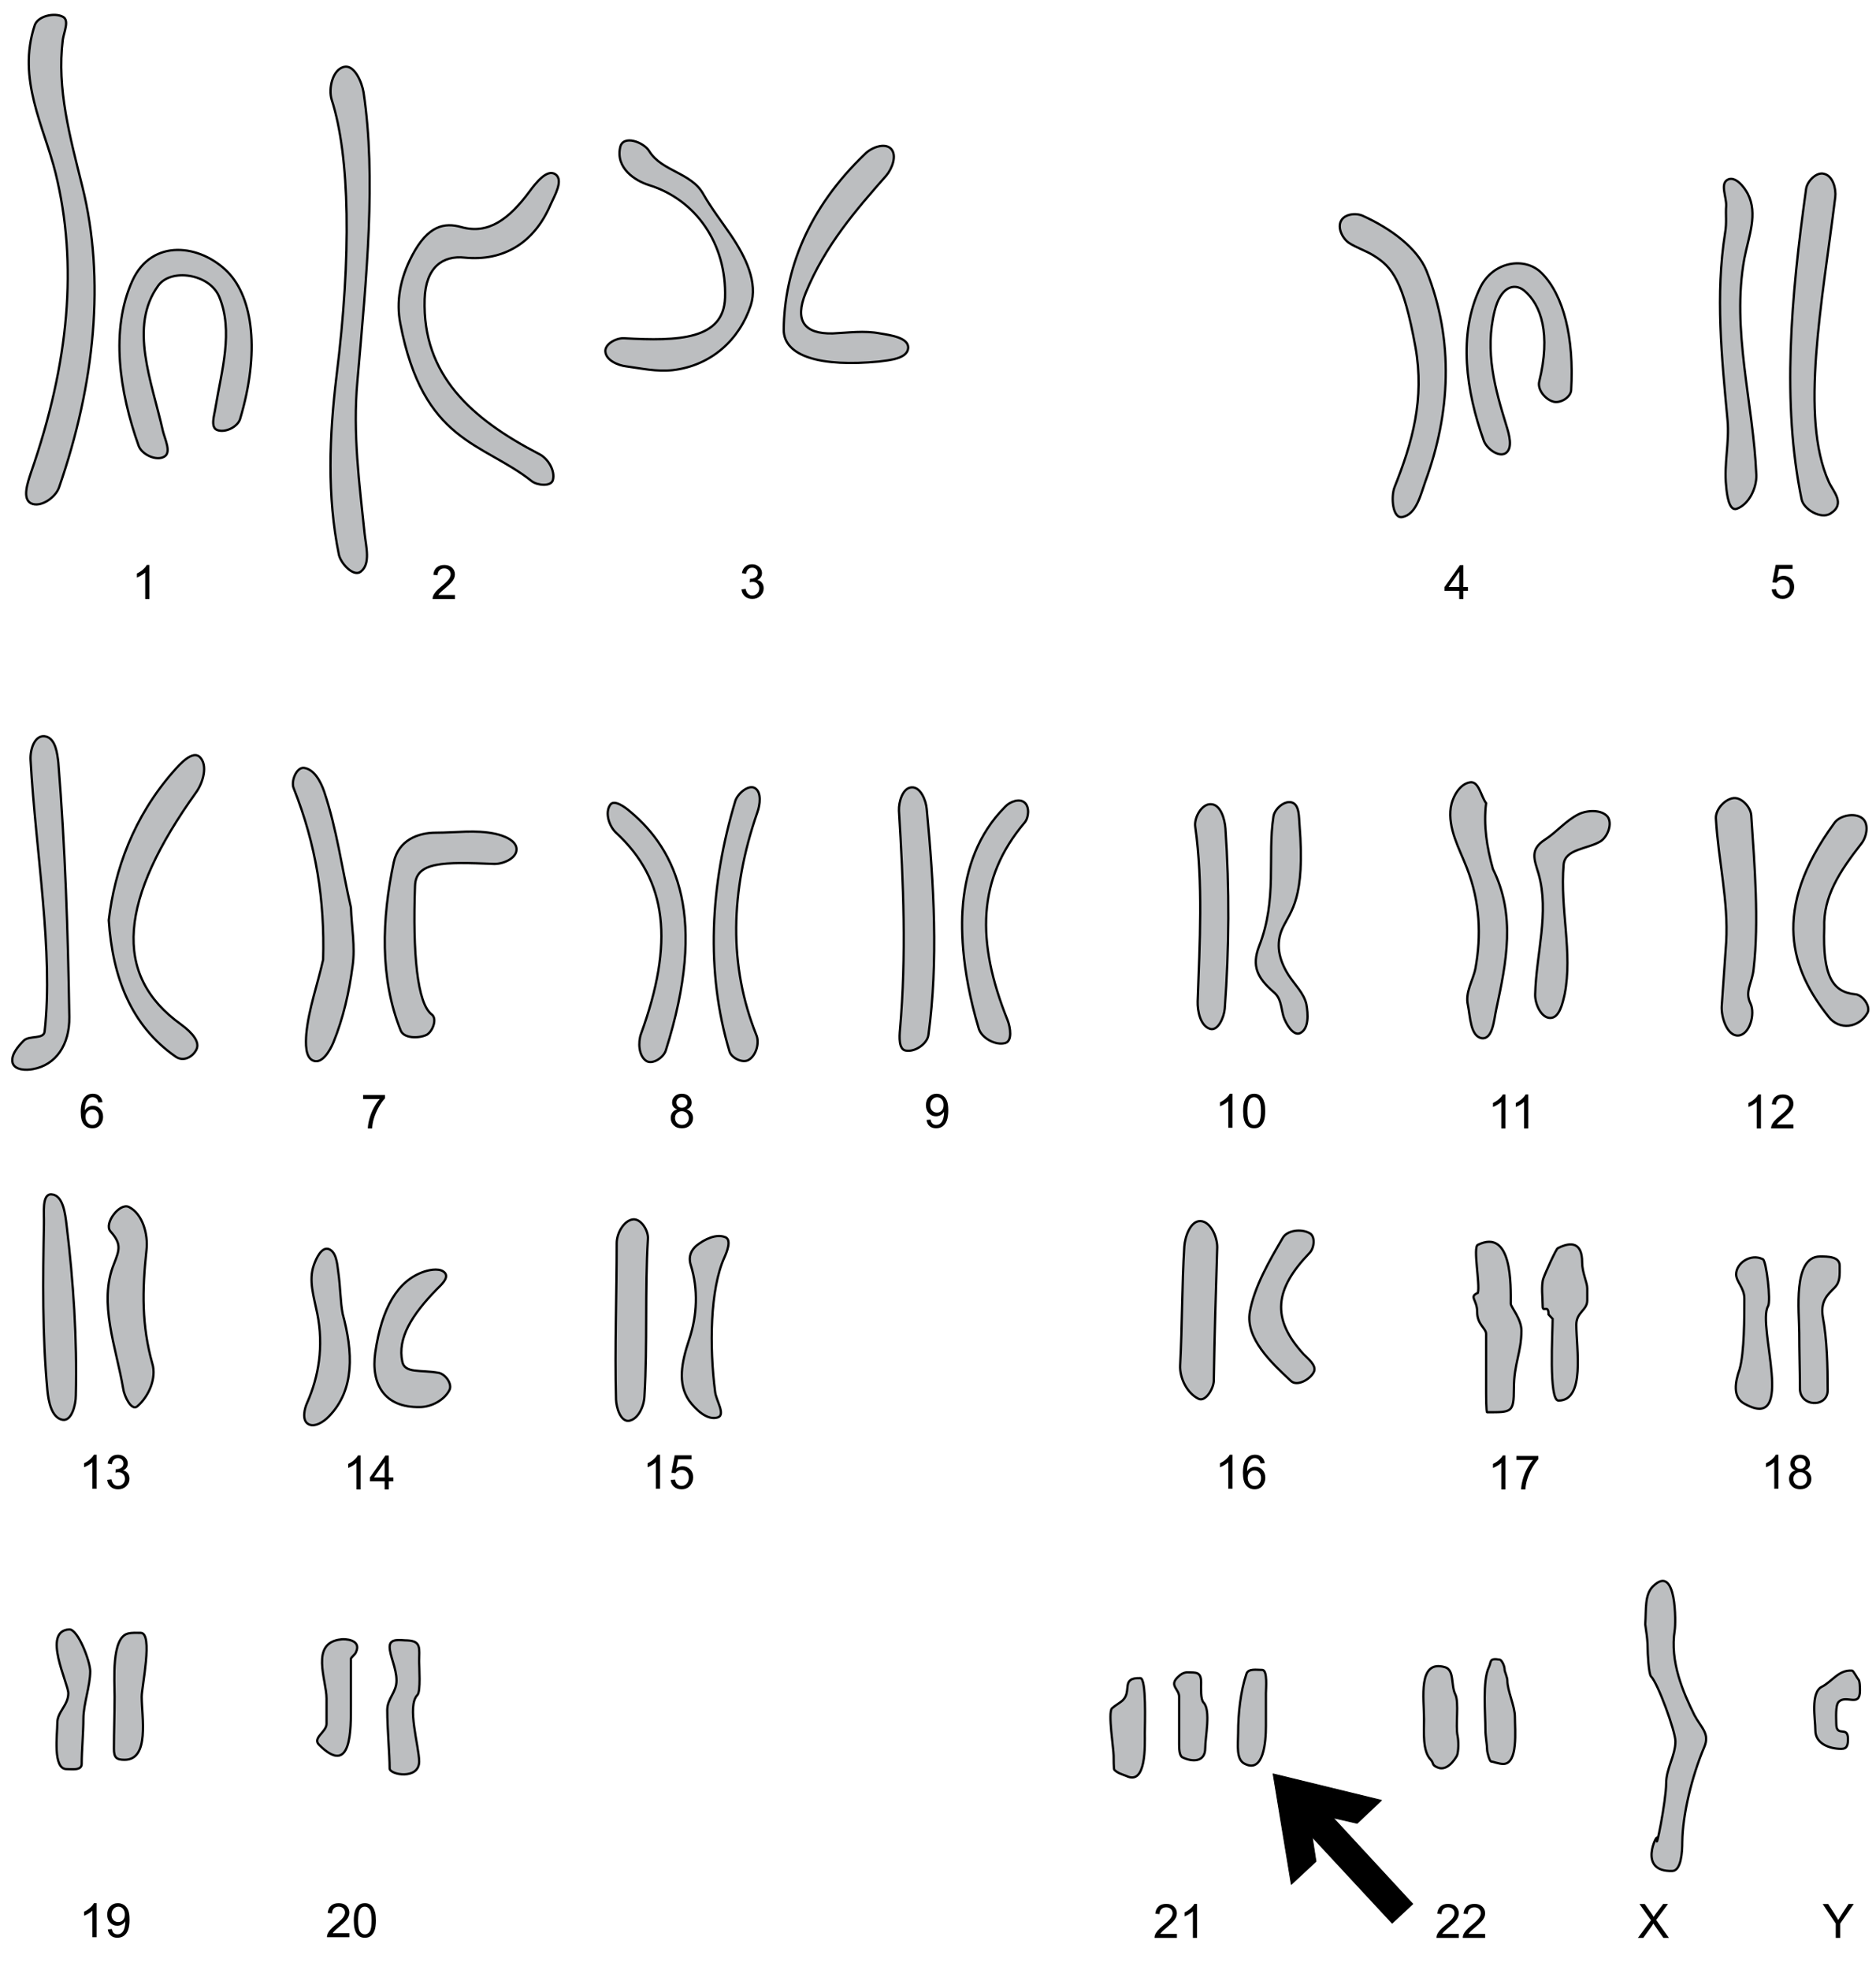<?xml version="1.0" encoding="utf-8"?>
<!-- Generator: Adobe Illustrator 15.0.2, SVG Export Plug-In . SVG Version: 6.00 Build 0)  -->
<!DOCTYPE svg PUBLIC "-//W3C//DTD SVG 1.1//EN" "http://www.w3.org/Graphics/SVG/1.1/DTD/svg11.dtd">
<svg version="1.1" id="Layer_1" xmlns="http://www.w3.org/2000/svg" xmlns:xlink="http://www.w3.org/1999/xlink" x="0px" y="0px"
	 width="411.023px" height="431.391px" viewBox="-10.441 74.994 411.023 431.391"
	 enable-background="new -10.441 74.994 411.023 431.391" xml:space="preserve">
<g>
	<path fill="#BCBEC0" stroke="#000000" stroke-width="0.5" stroke-miterlimit="10" d="M-2.841,80.538
		c0.675-2.028,4.283-2.855,6.16-1.878c1.503,0.751,0.227,3.382,0,5.035c-1.353,10.745,1.58,21.265,4.283,32.161
		c5.035,20.212,2.78,43.13-5.11,65.898c-0.751,2.179-4.057,4.509-6.16,3.457c-1.954-1.053-0.677-4.584,0-6.688
		c8.414-24.196,10.292-45.686,5.41-65.599C-0.812,102.63-6.748,92.335-2.841,80.538z"/>
	<path fill="#BCBEC0" stroke="#000000" stroke-width="0.5" stroke-miterlimit="10" d="M25.563,174.992
		c1.578-0.902,0.15-3.758-0.301-5.561c-2.479-11.046-7.514-22.918-1.052-31.86c2.78-3.908,11.271-2.63,13.374,2.404
		c3.157,7.59,0.526,16.156-0.826,24.346c-0.226,1.578-1.127,4.133,0.3,4.81c1.729,0.751,4.585-0.601,5.11-2.405
		c4.358-14.577,2.854-26.45-2.706-32.16c-6.012-6.087-16.605-7.439-20.89,1.878c-4.884,10.745-2.856,24.346,1.352,36.143
		C20.604,174.539,23.834,176.043,25.563,174.992z"/>
	<path fill="#BCBEC0" stroke="#000000" stroke-width="0.5" stroke-miterlimit="10" d="M62.232,96.844
		c-0.751-2.404,0.152-6.612,2.705-7.213c2.254-0.527,3.908,3.306,4.284,5.635c2.78,18.785,0.675,39.9-1.353,63.193
		c-1.054,11.422,0.451,22.618,1.578,33.438c0.301,2.78,1.353,6.538-0.826,8.266c-1.578,1.278-4.358-1.728-4.81-3.681
		c-2.629-12.85-2.104-26.075-0.526-39.149C66.59,130.959,66.215,109.167,62.232,96.844z"/>
	<path fill="#BCBEC0" stroke="#000000" stroke-width="0.5" stroke-miterlimit="10" d="M105.588,116.906
		c1.353-1.804,3.759-4.959,5.636-3.758c1.878,1.278-0.152,4.659-1.052,6.688c-3.607,8.417-10.371,12.398-18.785,11.572
		c-4.734-0.526-8.566,2.029-8.793,9.092c-0.526,16.606,10.219,26.224,25.172,33.964c1.878,0.977,3.457,3.606,2.932,5.636
		c-0.376,1.503-3.381,1.203-4.585,0.301c-10.894-8.642-23.82-8.417-28.853-34.565c-0.902-4.658-0.152-9.693,2.63-14.953
		c3.457-6.537,7.064-7.213,10.745-6.162C96.572,126.374,101.079,122.993,105.588,116.906z"/>
	<path fill="#BCBEC0" stroke="#000000" stroke-width="0.5" stroke-miterlimit="10" d="M125.425,107.288
		c0.602-2.931,5.26-1.127,6.387,0.827c2.78,4.433,9.167,4.659,11.799,9.317c1.878,3.306,4.133,6.162,6.16,9.167
		c3.233,4.808,5.861,10.293,4.283,15.253c-2.479,7.514-8.641,13.226-17.132,14.202c-3.533,0.376-6.763-0.376-10.146-0.827
		c-1.878-0.226-4.434-1.353-4.583-3.231c-0.15-1.653,2.33-3.005,4.057-2.931c12.024,0.677,21.866,0.301,22.167-8.867
		c0.376-11.872-6.46-21.49-16.606-24.646C128.657,114.576,124.449,111.796,125.425,107.288z"/>
	<path fill="#BCBEC0" stroke="#000000" stroke-width="0.5" stroke-miterlimit="10" d="M179.152,108.641
		c1.353-1.353,4.283-2.479,5.634-1.053c1.354,1.428,0.227,4.359-1.052,5.861c-6.613,7.514-13.374,15.254-17.658,25.698
		c-2.48,6.086-0.301,9.018,5.937,8.867c3.379-0.15,6.913-0.676,10.369,0c2.254,0.376,6.238,0.902,6.162,3.156
		c-0.152,2.404-4.133,2.705-6.462,3.006c-12.474,1.202-20.813-1.052-20.813-6.989C161.418,134.339,166.453,120.74,179.152,108.641z"
		/>
	<path fill="#BCBEC0" stroke="#000000" stroke-width="0.5" stroke-miterlimit="10" d="M285.101,128.178
		c-1.428-0.977-2.554-3.306-1.727-4.81c0.751-1.502,3.23-1.803,4.731-1.127c6.162,2.78,11.948,7.064,13.979,12.023
		c6.161,15.404,5.185,31.409-0.226,46.137c-1.054,2.93-1.954,7.214-5.034,7.815c-2.18,0.451-2.556-4.433-1.729-6.538
		c3.907-9.768,6.612-19.311,4.585-30.658c-2.632-14.501-5.11-17.583-9.168-20.062C288.859,129.906,286.679,129.229,285.101,128.178z
		"/>
	<path fill="#BCBEC0" stroke="#000000" stroke-width="0.5" stroke-miterlimit="10" d="M319.441,174.239
		c1.653-1.127,0.751-4.132,0.149-6.086c-2.404-7.814-4.808-16.155-2.553-25.097c1.277-5.184,4.207-6.236,6.461-4.433
		c3.758,3.156,5.86,9.543,3.306,19.913c-0.45,1.805,1.353,3.983,3.156,4.433c1.501,0.376,3.757-0.976,3.832-2.555
		c0.676-11.421-1.653-20.813-6.462-25.623c-3.681-3.682-10.67-2.555-13.45,3.156c-4.96,10.293-3.081,22.767,0.751,33.512
		C315.233,173.188,317.863,175.216,319.441,174.239z"/>
	<path fill="#BCBEC0" stroke="#000000" stroke-width="0.5" stroke-miterlimit="10" d="M372.49,117.433
		c-0.827-1.578-2.78-3.983-4.434-3.081s-0.226,3.757-0.301,5.71c-0.15,1.954,0.151,3.682-0.225,5.861
		c-2.18,13.601-0.753,27.352,0.525,41.102c0.45,4.81-0.826,9.619-0.301,14.427c0.151,1.804,0.602,5.561,2.329,4.959
		c2.706-0.977,4.358-4.583,4.283-7.364c-0.676-15.931-5.485-31.785-2.63-47.415C372.715,126.6,374.744,121.865,372.49,117.433z"/>
	<path fill="#BCBEC0" stroke="#000000" stroke-width="0.5" stroke-miterlimit="10" d="M385.265,116.381
		c0.225-1.729,2.327-3.833,3.98-3.306c1.88,0.45,2.632,3.23,2.405,5.109c-2.854,23.143-7.813,48.09-1.427,62.292
		c0.901,2.104,3.832,4.809,0.374,6.988c-2.027,1.278-5.786-0.827-6.312-3.081C379.929,163.269,381.957,140.051,385.265,116.381z"/>
	<path fill="#BCBEC0" stroke="#000000" stroke-width="0.5" stroke-miterlimit="10" d="M397.363,259.75
		c1.201-1.503,1.728-4.359,0.225-5.561c-1.577-1.278-4.884-0.677-6.086,0.977c-14.127,19.236-9.393,32.386-1.277,42.528
		c2.253,2.933,6.612,2.48,8.491-0.899c0.751-1.428-1.053-3.908-2.631-4.06c-5.034-0.45-7.214-4.058-6.839-14.577
		C389.022,271.322,392.553,265.912,397.363,259.75z"/>
	<path fill="#BCBEC0" stroke="#000000" stroke-width="0.5" stroke-miterlimit="10" d="M365.502,254.191
		c-0.074-1.954,1.953-4.208,3.907-4.434c1.729-0.15,3.683,1.954,3.832,3.757c0.752,11.121,1.729,23.294,0.526,33.663
		c-0.301,3.156-2.027,4.885-0.675,7.59c1.052,2.254-0.152,6.762-2.632,6.988c-2.479,0.226-3.832-3.981-3.682-6.463l0.978-13.976
		C368.282,272.298,366.028,263.433,365.502,254.191z"/>
	<path fill="#BCBEC0" stroke="#000000" stroke-width="0.5" stroke-miterlimit="10" d="M335.446,253.287
		c1.878-0.901,4.959-1.052,6.312,0.526c1.127,1.503,0.075,4.357-1.502,5.41c-2.854,1.728-7.814,1.653-8.114,5.109
		c-0.827,9.769,2.028,19.312,0.225,28.402c-0.45,1.955-1.127,5.186-3.155,5.186s-3.381-3.155-3.306-5.186
		c0.226-8.867,3.155-17.884,0.752-26.373c-0.979-3.231-1.954-5.335,1.428-7.515C330.636,257.197,332.59,254.716,335.446,253.287z"/>
	<path fill="#BCBEC0" stroke="#000000" stroke-width="0.5" stroke-miterlimit="10" d="M311.701,246.3
		c-2.33,0.301-3.908,3.231-4.284,5.486c-0.676,4.658,1.879,9.017,3.532,13.299c2.931,7.515,3.154,14.879,1.879,21.942
		c-0.526,2.704-2.33,5.26-1.653,8.115c0.526,2.554,0.526,6.838,3.081,7.212c2.404,0.227,2.629-4.132,3.154-6.461
		c2.179-10.144,4.283-20.438-0.751-30.582c-1.353-4.81-2.104-9.619-1.504-14.428C314.03,249.38,313.579,246.073,311.701,246.3z"/>
	<path fill="#BCBEC0" stroke="#000000" stroke-width="0.5" stroke-miterlimit="10" d="M272.627,250.734
		c-1.653-0.526-3.832,1.428-4.058,3.081c-1.353,8.717,0.902,18.109-3.154,28.403c-1.653,4.358-0.376,6.913,3.154,9.995
		c1.653,1.351,1.578,3.079,2.179,5.334c0.526,1.653,2.18,4.434,3.683,3.683c1.954-0.979,1.729-4.209,1.353-6.313
		c-0.526-2.405-2.555-4.282-3.907-6.386c-2.104-3.308-2.931-6.839-1.277-10.371c1.803-3.757,4.959-6.387,3.683-22.468
		C274.13,253.964,274.281,251.259,272.627,250.734z"/>
	<path fill="#BCBEC0" stroke="#000000" stroke-width="0.5" stroke-miterlimit="10" d="M254.895,251.11
		c-2.029-0.149-3.759,2.93-3.457,4.959c1.729,12.323,0.979,25.322,0.525,38.172c-0.073,2.18,0.602,5.485,2.78,6.087
		c1.729,0.45,3.006-2.631,3.156-4.434c0.977-13.15,1.052-26.375,0.15-39.449C257.9,254.339,256.998,251.184,254.895,251.11z"/>
	<path fill="#BCBEC0" stroke="#000000" stroke-width="0.5" stroke-miterlimit="10" d="M214.018,250.734
		c1.127,0.902,0.977,3.306,0,4.434c-10.295,12.173-10.672,25.923-3.683,43.282c0.602,1.577,1.052,4.506-0.525,4.959
		c-2.106,0.6-5.11-1.054-5.786-3.081c-4.058-13.525-3.907-23.144-3.457-27.652c0.753-7.514,3.232-15.028,9.243-21.039
		C210.785,250.583,212.89,249.757,214.018,250.734z"/>
	<path fill="#BCBEC0" stroke="#000000" stroke-width="0.5" stroke-miterlimit="10" d="M186.515,252.536
		c-0.076-1.954,0.826-5.034,2.78-5.11c1.954-0.149,3.156,2.856,3.306,4.734c1.578,16.606,2.555,33.362,0.376,49.442
		c-0.225,1.954-2.932,3.832-4.959,3.457c-1.58-0.228-1.428-3.007-1.279-4.586C188.168,284.171,187.492,268.392,186.515,252.536z"/>
	<path fill="#BCBEC0" stroke="#000000" stroke-width="0.5" stroke-miterlimit="10" d="M150.673,250.358
		c0.526-1.579,2.855-3.607,4.283-2.78c1.503,0.9,1.127,3.681,0.528,5.334c-6.013,17.358-6.238,33.664-0.228,48.692
		c0.753,1.729,0,4.509-1.653,5.484c-1.277,0.828-3.757-0.374-4.206-1.803C144.136,287.778,145.113,268.842,150.673,250.358z"/>
	<path fill="#BCBEC0" stroke="#000000" stroke-width="0.5" stroke-miterlimit="10" d="M127.679,252.763
		c-1.201-1.052-3.607-2.78-4.433-1.504c-1.201,1.729-0.226,4.66,1.279,6.087c11.347,10.445,12.699,24.196,5.485,44.033
		c-0.677,1.879-0.526,4.81,1.127,5.937c1.353,0.901,3.757-0.677,4.283-2.254C144.662,275.905,137.823,261.252,127.679,252.763z"/>
	<path fill="#BCBEC0" stroke="#000000" stroke-width="0.5" stroke-miterlimit="10" d="M97.999,257.572
		c1.878,0.375,4.808,1.502,4.732,3.456c0,1.953-3.005,3.23-4.959,3.156c-11.046-0.452-17.132-0.526-17.282,4.809
		c-0.526,14.652,0.451,25.773,3.682,28.178c1.201,0.901,0.225,3.682-1.127,4.434c-1.729,0.827-5.035,0.827-5.712-0.977
		c-4.583-11.422-4.133-24.422-1.501-36.819c1.052-4.81,5.26-6.463,9.241-6.463C89.358,257.346,93.791,256.67,97.999,257.572z"/>
	<path fill="#BCBEC0" stroke="#000000" stroke-width="0.5" stroke-miterlimit="10" d="M56.145,243.144
		c-1.653-0.15-2.856,2.93-2.254,4.434c4.959,12.474,6.839,24.646,6.462,37.57c-1.203,5.41-3.156,10.745-3.682,16.23
		c-0.15,2.029-0.301,5.335,1.653,5.936c1.878,0.602,3.531-2.253,4.284-4.059c2.179-5.334,3.456-11.046,4.206-16.756
		c0.601-4.208-0.225-8.49-0.374-12.774c-1.954-8.49-3.081-17.132-5.861-25.397C59.827,246.151,58.4,243.445,56.145,243.144z"/>
	<path fill="#BCBEC0" stroke="#000000" stroke-width="0.5" stroke-miterlimit="10" d="M27.591,243.895
		c1.428-1.653,4.135-4.583,5.712-3.156c1.878,1.804,0.751,5.636-0.751,7.739c-16.758,23.37-18.561,39.977-3.309,50.871
		c2.555,1.881,4.208,3.907,3.309,5.561c-0.827,1.578-2.856,2.705-4.585,1.428c-9.693-6.761-13.75-17.357-14.577-29.831
		C14.667,265.536,18.8,253.89,27.591,243.895z"/>
	<path fill="#BCBEC0" stroke="#000000" stroke-width="0.5" stroke-miterlimit="10" d="M-3.742,241.49
		c-0.152-2.479,0.977-5.861,3.456-5.185c2.029,0.601,2.406,3.682,2.631,5.711c1.501,18.56,2.104,37.119,2.404,55.679
		c0.076,6.087-2.93,10.521-7.965,11.422c-1.503,0.301-3.907,0.226-4.433-1.276c-0.526-1.729,1.127-3.683,2.404-4.96
		c1.203-1.202,4.434-0.227,4.585-2.029C1.292,283.494-2.615,261.553-3.742,241.49z"/>
	<path fill="#BCBEC0" stroke="#000000" stroke-width="0.5" stroke-miterlimit="10" d="M-0.812,343.007
		c0.075-2.254-0.526-6.612,1.653-6.462c2.555,0.15,3.006,4.283,3.307,6.762c1.503,12.399,2.33,24.872,2.029,37.271
		c0,2.028-0.902,5.712-2.93,5.335c-2.406-0.45-3.081-4.058-3.306-6.462C-1.187,367.352-1.037,355.106-0.812,343.007z"/>
	<path fill="#BCBEC0" stroke="#000000" stroke-width="0.5" stroke-miterlimit="10" d="M17.823,339.324
		c-2.029-1.053-5.561,3.607-4.057,5.334c2.479,2.78,1.952,4.06,0.751,7.138c-3.457,8.493,0.526,18.335,2.027,27.278
		c0.227,1.653,1.805,4.959,3.081,3.907c2.555-2.18,4.284-6.238,3.306-9.393c-2.328-8.267-2.252-15.931-1.277-24.871
		C22.031,345.337,20.829,340.827,17.823,339.324z"/>
	<path fill="#BCBEC0" stroke="#000000" stroke-width="0.5" stroke-miterlimit="10" d="M61.48,348.492
		c-1.503-0.375-2.631,2.028-3.156,3.532c-1.201,3.38,0,6.913,0.753,10.67c1.426,7.138,0.298,13.751-2.181,19.387
		c-0.675,1.428-1.201,3.907,0.152,4.733c1.353,0.901,3.456-0.452,4.583-1.652c5.712-5.861,5.26-14.127,3.006-22.468
		c-0.526-2.705-0.451-5.561-0.977-9.242C63.434,351.649,63.209,349.018,61.48,348.492z"/>
	<path fill="#BCBEC0" stroke="#000000" stroke-width="0.5" stroke-miterlimit="10" d="M82.52,353.451
		c1.426-0.45,3.68-0.827,4.583,0.375c0.751,1.128-0.902,2.556-1.878,3.532c-5.412,5.562-8.642,10.671-7.514,15.854
		c0.526,2.556,3.983,1.729,7.889,2.405c1.503,0.225,3.157,2.479,2.406,3.832c-1.127,2.181-3.983,3.682-6.462,3.682
		c-7.739,0.151-10.745-4.96-9.767-11.947C73.202,361.416,76.659,355.405,82.52,353.451z"/>
	<path fill="#BCBEC0" stroke="#000000" stroke-width="0.5" stroke-miterlimit="10" d="M128.205,342.031
		c-2.027,0.301-3.531,3.081-3.531,5.185c0,11.347-0.451,22.844-0.15,34.265c0.073,1.805,0.977,4.81,2.78,4.66
		c2.104-0.302,3.379-3.232,3.456-5.411c0.677-11.422,0.076-22.993,0.751-34.415C131.662,344.51,130.01,341.805,128.205,342.031z"/>
	<path fill="#BCBEC0" stroke="#000000" stroke-width="0.5" stroke-miterlimit="10" d="M142.182,347.741
		c1.727-1.354,4.283-2.631,6.312-1.804c1.353,0.6,0.374,3.08-0.225,4.433c-3.156,6.986-3.306,19.537-2.029,29.455
		c0.226,1.879,2.33,4.961,0.602,5.561c-2.33,0.751-4.884-1.728-6.312-3.682c-2.555-3.757-1.653-8.341,0-13.301
		c1.803-5.333,2.027-11.119,0.374-16.379C140.303,350.07,141.055,348.718,142.182,347.741z"/>
	<path fill="#BCBEC0" stroke="#000000" stroke-width="0.5" stroke-miterlimit="10" d="M249.033,347.966
		c0.149-2.179,1.353-5.635,3.531-5.561c2.254,0.076,3.683,3.457,3.683,5.712c-0.301,9.618-0.602,19.312-0.754,29.305
		c-0.073,1.727-1.803,4.584-3.306,3.908c-2.554-1.203-4.206-4.585-4.058-7.365C248.582,365.324,248.507,356.531,249.033,347.966z"/>
	<path fill="#BCBEC0" stroke="#000000" stroke-width="0.5" stroke-miterlimit="10" d="M270.599,346.088
		c0.977-1.729,4.133-2.03,5.861-1.053c1.353,0.676,1.052,3.306,0,4.359c-7.59,7.89-8.493,14.276-1.279,22.165
		c1.052,1.053,2.855,2.48,2.255,3.834c-0.752,1.652-3.683,3.306-5.035,2.027c-4.282-3.982-9.994-9.318-9.017-15.104
		C264.362,356.759,267.743,350.971,270.599,346.088z"/>
	<path fill="#BCBEC0" stroke="#000000" stroke-width="0.5" stroke-miterlimit="10" d="M313.354,358.111
		c0.526-1.881-1.127-9.994,0-10.521c7.589-3.682,7.214,9.018,7.214,12.925c0,0.674,2.328,3.306,2.328,5.86
		c0,4.808-1.653,7.214-1.653,12.699c0,5.333-0.526,5.185-5.86,5.185c-0.227,0-0.227-3.906-0.227-4.208v-12.924
		c0-1.277-1.952-2.029-1.952-4.81S311.324,359.012,313.354,358.111z"/>
	<path fill="#BCBEC0" stroke="#000000" stroke-width="0.5" stroke-miterlimit="10" d="M329.736,363.822l-0.902-0.978
		c0-2.328-1.278-0.3-1.278-1.804c0-1.653-0.375-4.583,0.151-6.086c0.375-1.128,2.78-6.462,3.155-6.613
		c2.931-1.502,5.334-1.276,5.334,3.081c0,2.255,1.127,4.434,1.127,5.711v2.631c0,2.18-2.404,2.555-2.404,5.335
		c0,5.186,2.028,16.606-3.907,16.606C328.833,381.704,329.736,366.752,329.736,363.822z"/>
	<path fill="#BCBEC0" stroke="#000000" stroke-width="0.5" stroke-miterlimit="10" d="M376.924,361.041
		c0.676-1.127-0.376-9.994-1.128-10.294c-2.704-1.353-5.861,0.901-5.861,3.307c0,1.653,1.806,2.931,1.806,5.334
		c0,4.059,0,11.798-1.053,15.479c-0.978,2.78-1.579,6.087,1.053,7.515C383.236,388.843,374.444,365.248,376.924,361.041z"/>
	<path fill="#BCBEC0" stroke="#000000" stroke-width="0.5" stroke-miterlimit="10" d="M383.911,378.925
		c0-3.682-0.151-8.115-0.151-12.023c0-4.584-1.502-16.757,4.585-16.757c1.652,0,4.283,0,4.283,2.027c0,2.029,0.15,3.533-1.127,4.81
		c-1.503,1.503-3.155,2.931-2.556,6.462c0.902,4.809,1.053,10.671,1.053,16.005C389.997,383.357,383.761,383.132,383.911,378.925z"
		/>
	<path fill="#BCBEC0" stroke="#000000" stroke-width="0.5" stroke-miterlimit="10" d="M395.333,440.84
		c-2.931-0.225-4.358,2.405-6.612,3.532c-2.556,1.278-1.428,7.14-1.428,9.544c0,2.93,3.08,4.058,5.711,4.058
		c1.278,0,1.428-0.901,1.428-2.18c0-3.005-2.554-0.225-2.554-3.306c0-1.127-0.227-4.058,0.525-4.809
		c1.653-1.653,4.659,1.278,4.659-2.405c0-0.751,0-2.253-0.376-2.554C396.46,442.493,395.634,440.84,395.333,440.84z"/>
	<path fill="#BCBEC0" stroke="#000000" stroke-width="0.5" stroke-miterlimit="10" d="M350.023,430.698
		c0.227-3.306-0.149-6.462,1.653-8.266c5.335-5.335,5.034,8.266,4.81,9.543c-1.128,6.913,1.878,13.676,4.282,18.56
		c1.503,2.856,3.457,4.059,2.18,7.065c-2.705,6.386-4.733,14.726-4.809,20.813c0,2.105-0.225,6.238-2.179,6.313
		c-7.739,0.227-3.231-8.34-3.382-7.214c-0.376,3.833,2.029-8.266,2.029-11.946c0-3.307,2.027-6.087,2.027-9.243
		c0-2.179-3.832-12.699-5.333-14.2c-0.527-0.525-0.753-5.186-0.753-6.238c0-1.127-0.15-2.63-0.3-3.531L350.023,430.698z"/>
	<path fill="#BCBEC0" stroke="#000000" stroke-width="0.5" stroke-miterlimit="10" d="M318.162,438.437
		c-2.405-0.376-1.804,0.375-2.405,1.653c-1.427,3.006-0.751,10.144-0.751,13.826c0,1.277,0.375,3.307,0.375,4.282
		c0,0.526,0.527,2.555,0.901,2.555c0.376,0,1.652,0.525,2.631,0.525c3.307,0,2.555-7.363,2.555-10.293
		c0-2.405-1.653-5.712-1.653-7.966c0-0.675-0.601-2.027-0.601-2.328C319.215,439.713,318.538,438.512,318.162,438.437z"/>
	<path fill="#BCBEC0" stroke="#000000" stroke-width="0.5" stroke-miterlimit="10" d="M306.14,440.09
		c-6.011-1.729-4.583,6.838-4.583,11.422c0,2.779-0.376,6.986,1.502,8.866c0.676,0.752,0.151,1.127,1.428,1.652
		c2.029,0.901,3.682-1.502,4.282-2.554c0.375-0.979,0.375-3.156,0.15-4.283c-0.525-2.404,0.377-7.364-0.525-9.167
		C307.417,443.996,308.244,440.691,306.14,440.09z"/>
	<path fill="#BCBEC0" stroke="#000000" stroke-width="0.5" stroke-miterlimit="10" d="M266.165,440.691
		c-1.279,0-3.156-0.376-3.531,0.9c-1.279,3.834-1.805,8.641-1.805,12.926c0,2.554-0.526,5.86,1.503,6.761
		c4.058,2.029,4.583-4.808,4.583-8.266c0-2.254,0-4.959,0-7.213C266.916,444.749,267.292,440.84,266.165,440.691z"/>
	<path fill="#BCBEC0" stroke="#000000" stroke-width="0.5" stroke-miterlimit="10" d="M249.935,441.216
		c-1.054-0.075-1.805,0.526-2.406,1.128c-1.803,1.803,0.376,2.554,0.376,4.207c0,3.306,0,6.987,0,10.293
		c0,0.979,0,2.632,0.752,3.007c2.179,1.053,4.959,1.053,4.959-2.028c0-2.405,1.279-8.341-0.374-9.994
		c-0.677-0.751-0.526-3.08-0.526-4.433C252.715,440.991,251.438,441.293,249.935,441.216z"/>
	<path fill="#BCBEC0" stroke="#000000" stroke-width="0.5" stroke-miterlimit="10" d="M239.415,442.493
		c-4.36-0.149-1.805,2.78-3.832,4.81c-0.528,0.525-1.653,1.127-2.406,1.803c-0.9,0.979,0.376,8.867,0.376,10.371
		c0,0.526,0,2.931,0.149,3.081c0.754,0.751,1.653,0.977,2.632,1.353c4.434,2.179,4.058-6.839,4.058-9.393
		C240.392,452.638,240.768,442.57,239.415,442.493z"/>
	<path fill="#BCBEC0" stroke="#000000" stroke-width="0.5" stroke-miterlimit="10" d="M64.26,434.004
		c-6.839,0.751-3.156,8.866-3.156,12.924c0,1.653,0,3.832,0,5.561c0,1.805-3.154,3.081-1.653,4.584
		c7.213,7.214,6.988-3.532,6.988-8.641c0-3.381,0-6.838,0-10.145c0-0.375,0.977-0.978,1.127-1.502
		C68.844,434.004,65.012,433.853,64.26,434.004z"/>
	<path fill="#BCBEC0" stroke="#000000" stroke-width="0.5" stroke-miterlimit="10" d="M78.838,434.228
		c-1.503,0-3.907-0.601-3.907,1.428c0,1.879,1.503,4.659,1.503,7.365c0,2.63-2.029,3.906-2.029,6.461
		c0,4.058,0.526,9.618,0.526,12.774c0,1.427,6.462,2.554,6.462-1.503c0-3.307-2.78-12.173-0.376-14.577
		c0.751-0.751,0.376-6.087,0.376-7.364C81.393,436.031,81.919,434.379,78.838,434.228z"/>
	<path fill="#BCBEC0" stroke="#000000" stroke-width="0.5" stroke-miterlimit="10" d="M4.748,431.823
		c-6.086,0.301-0.225,11.797-0.225,13.977c0,2.631-2.404,4.059-2.404,6.462c0,2.556-1.053,10.144,2.027,10.144
		c1.127,0,3.307,0.377,3.307-1.127c0-3.08,0.376-6.761,0.376-9.918c0-3.155,1.503-7.214,1.503-10.369
		C9.333,438.813,6.627,431.748,4.748,431.823z"/>
	<path fill="#BCBEC0" stroke="#000000" stroke-width="0.5" stroke-miterlimit="10" d="M20.378,432.574
		c-0.902,0-1.88-0.074-2.78,0.152c-3.682,0.9-2.932,10.294-2.932,13.825c0,3.681-0.15,7.739-0.15,11.421
		c0,1.879,0.526,2.405,2.328,2.405c5.561,0,3.758-9.393,3.758-13.826C20.604,444.372,23.158,432.574,20.378,432.574z"/>
	<g>
		<path d="M22.288,206.174h-0.911v-5.808c-0.219,0.21-0.508,0.419-0.863,0.628c-0.356,0.21-0.677,0.367-0.959,0.472v-0.881
			c0.507-0.239,0.955-0.53,1.335-0.87c0.381-0.342,0.651-0.672,0.81-0.993h0.586v7.452H22.288z"/>
	</g>
	<g>
		<path d="M89.242,205.298v0.876h-4.906c-0.006-0.219,0.029-0.431,0.108-0.633c0.125-0.334,0.324-0.663,0.6-0.987
			c0.275-0.323,0.672-0.698,1.192-1.123c0.807-0.662,1.352-1.187,1.636-1.573c0.282-0.387,0.426-0.752,0.426-1.097
			c0-0.361-0.13-0.666-0.388-0.913s-0.595-0.371-1.012-0.371c-0.439,0-0.79,0.132-1.053,0.395c-0.263,0.263-0.396,0.628-0.4,1.094
			l-0.937-0.096c0.065-0.698,0.305-1.232,0.725-1.598c0.419-0.367,0.98-0.549,1.686-0.549c0.712,0,1.276,0.198,1.691,0.593
			c0.414,0.396,0.623,0.884,0.623,1.469c0,0.297-0.06,0.588-0.183,0.875c-0.121,0.287-0.325,0.588-0.605,0.907
			c-0.283,0.316-0.75,0.752-1.404,1.306c-0.547,0.458-0.898,0.77-1.055,0.934c-0.154,0.164-0.282,0.329-0.383,0.493L89.242,205.298
			L89.242,205.298z"/>
	</g>
	<g>
		<path d="M152.01,204.065l0.913-0.122c0.104,0.517,0.282,0.89,0.534,1.117c0.252,0.227,0.559,0.342,0.919,0.342
			c0.429,0,0.79-0.149,1.086-0.445c0.295-0.298,0.442-0.665,0.442-1.104c0-0.418-0.137-0.763-0.41-1.035
			c-0.273-0.272-0.621-0.408-1.042-0.408c-0.172,0-0.388,0.034-0.644,0.101l0.101-0.799c0.063,0.006,0.11,0.009,0.149,0.009
			c0.388,0,0.738-0.101,1.048-0.304c0.311-0.202,0.467-0.515,0.467-0.936c0-0.334-0.114-0.61-0.34-0.83
			c-0.226-0.219-0.519-0.329-0.875-0.329c-0.356,0-0.65,0.111-0.888,0.334c-0.236,0.222-0.388,0.556-0.456,1.001l-0.912-0.162
			c0.11-0.61,0.365-1.084,0.759-1.42c0.395-0.335,0.888-0.503,1.474-0.503c0.404,0,0.778,0.086,1.119,0.261s0.603,0.411,0.783,0.711
			c0.181,0.301,0.271,0.62,0.271,0.957c0,0.321-0.087,0.612-0.259,0.875c-0.172,0.263-0.427,0.473-0.762,0.629
			c0.438,0.101,0.78,0.311,1.021,0.63c0.243,0.32,0.366,0.719,0.366,1.197c0,0.648-0.239,1.196-0.71,1.648
			c-0.472,0.45-1.068,0.674-1.792,0.674c-0.652,0-1.192-0.193-1.623-0.581C152.317,205.186,152.072,204.682,152.01,204.065z"/>
	</g>
	<g>
		<path d="M309.267,206.174v-1.777h-3.221v-0.834l3.388-4.811h0.744v4.811h1.002v0.834h-1.002v1.777H309.267z M309.267,203.563
			v-3.348l-2.324,3.348H309.267z"/>
	</g>
	<g>
		<path d="M377.73,204.08l0.957-0.081c0.071,0.465,0.237,0.815,0.495,1.05c0.259,0.234,0.57,0.352,0.934,0.352
			c0.438,0,0.811-0.166,1.114-0.497c0.304-0.33,0.455-0.769,0.455-1.315c0-0.521-0.146-0.93-0.438-1.23s-0.674-0.452-1.146-0.452
			c-0.295,0-0.56,0.067-0.796,0.201c-0.238,0.133-0.421,0.306-0.557,0.519l-0.856-0.111l0.718-3.812h3.691v0.87h-2.963l-0.399,1.995
			c0.445-0.31,0.913-0.466,1.402-0.466c0.648,0,1.196,0.225,1.641,0.674c0.445,0.449,0.669,1.026,0.669,1.731
			c0,0.673-0.196,1.253-0.586,1.742c-0.477,0.601-1.127,0.9-1.95,0.9c-0.674,0-1.226-0.188-1.653-0.566
			S377.791,204.704,377.73,204.08z"/>
	</g>
	<g>
		<path d="M12.012,316.363l-0.907,0.07c-0.082-0.358-0.195-0.618-0.344-0.78c-0.245-0.259-0.548-0.39-0.912-0.39
			c-0.289,0-0.543,0.082-0.763,0.243c-0.287,0.209-0.514,0.515-0.679,0.916c-0.163,0.402-0.25,0.974-0.258,1.717
			c0.219-0.333,0.489-0.582,0.805-0.743c0.317-0.161,0.65-0.243,0.998-0.243c0.607,0,1.125,0.224,1.552,0.672
			c0.425,0.446,0.639,1.024,0.639,1.734c0,0.466-0.1,0.898-0.302,1.299c-0.2,0.401-0.477,0.707-0.828,0.919
			c-0.351,0.212-0.749,0.318-1.194,0.318c-0.761,0-1.379-0.279-1.858-0.838s-0.717-1.478-0.717-2.761
			c0-1.436,0.265-2.478,0.795-3.13c0.46-0.566,1.085-0.851,1.868-0.851c0.584,0,1.062,0.163,1.435,0.491
			C11.713,315.333,11.939,315.785,12.012,316.363z M8.291,319.563c0,0.314,0.065,0.614,0.198,0.901
			c0.134,0.286,0.322,0.506,0.56,0.655c0.24,0.15,0.491,0.226,0.754,0.226c0.385,0,0.717-0.154,0.993-0.465
			c0.278-0.313,0.416-0.731,0.416-1.266c0-0.513-0.136-0.918-0.412-1.213c-0.273-0.295-0.618-0.442-1.031-0.442
			c-0.414,0-0.761,0.148-1.049,0.442C8.434,318.697,8.291,319.084,8.291,319.563z"/>
	</g>
	<g>
		<path d="M69.11,315.668v-0.878h4.805v0.711c-0.473,0.502-0.941,1.171-1.406,2.004c-0.463,0.834-0.822,1.692-1.074,2.572
			c-0.182,0.621-0.299,1.302-0.349,2.041H70.15c0.01-0.585,0.125-1.289,0.344-2.117c0.219-0.825,0.534-1.624,0.945-2.391
			c0.41-0.768,0.846-1.415,1.309-1.94L69.11,315.668L69.11,315.668z"/>
	</g>
	<g>
		<path d="M137.928,317.943c-0.378-0.139-0.659-0.336-0.841-0.593c-0.184-0.257-0.275-0.563-0.275-0.922
			c0-0.54,0.196-0.994,0.584-1.361c0.388-0.37,0.903-0.553,1.547-0.553c0.648,0,1.17,0.189,1.564,0.564
			c0.394,0.378,0.593,0.836,0.593,1.375c0,0.345-0.09,0.643-0.271,0.897c-0.182,0.257-0.457,0.453-0.822,0.59
			c0.456,0.147,0.802,0.389,1.041,0.718c0.237,0.331,0.356,0.726,0.356,1.186c0,0.635-0.224,1.168-0.674,1.599
			c-0.45,0.432-1.04,0.648-1.771,0.648c-0.733,0-1.325-0.217-1.772-0.65c-0.45-0.433-0.674-0.975-0.674-1.623
			c0-0.481,0.122-0.887,0.369-1.213C137.127,318.282,137.476,318.061,137.928,317.943z M137.452,319.826
			c0,0.259,0.061,0.511,0.185,0.755c0.123,0.241,0.306,0.429,0.549,0.564c0.24,0.134,0.502,0.199,0.785,0.199
			c0.435,0,0.795-0.14,1.078-0.419c0.282-0.282,0.424-0.636,0.424-1.068c0-0.438-0.146-0.801-0.438-1.089
			c-0.291-0.285-0.657-0.43-1.096-0.43c-0.429,0-0.784,0.143-1.065,0.426C137.593,319.045,137.452,319.399,137.452,319.826z
			 M137.747,316.397c0,0.351,0.111,0.638,0.337,0.862c0.229,0.222,0.52,0.333,0.883,0.333c0.351,0,0.637-0.111,0.863-0.331
			c0.224-0.221,0.335-0.492,0.335-0.812c0-0.334-0.114-0.615-0.347-0.844c-0.231-0.229-0.52-0.343-0.863-0.343
			c-0.346,0-0.635,0.111-0.864,0.335C137.86,315.821,137.747,316.088,137.747,316.397z"/>
	</g>
	<g>
		<path d="M192.567,320.251l0.877-0.081c0.072,0.413,0.214,0.71,0.423,0.896c0.21,0.186,0.478,0.279,0.805,0.279
			c0.28,0,0.526-0.064,0.737-0.194c0.211-0.129,0.385-0.299,0.519-0.514c0.135-0.214,0.247-0.503,0.338-0.868
			c0.093-0.365,0.139-0.735,0.139-1.112c0-0.041-0.001-0.103-0.008-0.184c-0.181,0.29-0.429,0.525-0.746,0.707
			c-0.315,0.18-0.657,0.272-1.023,0.272c-0.614,0-1.134-0.224-1.56-0.67c-0.425-0.446-0.638-1.033-0.638-1.761
			c0-0.755,0.221-1.36,0.667-1.818c0.443-0.46,0.999-0.689,1.668-0.689c0.482,0,0.923,0.131,1.324,0.391
			c0.402,0.26,0.705,0.631,0.912,1.112c0.208,0.48,0.313,1.177,0.313,2.088c0,0.947-0.104,1.703-0.311,2.266
			c-0.203,0.563-0.511,0.988-0.919,1.282c-0.406,0.293-0.883,0.44-1.431,0.44c-0.58,0-1.055-0.159-1.42-0.483
			C192.863,321.288,192.641,320.834,192.567,320.251z M196.299,316.976c0-0.523-0.14-0.938-0.416-1.246
			c-0.28-0.307-0.615-0.459-1.006-0.459c-0.405,0-0.757,0.165-1.058,0.496c-0.301,0.33-0.451,0.76-0.451,1.285
			c0,0.473,0.142,0.856,0.428,1.152c0.283,0.296,0.636,0.442,1.056,0.442c0.422,0,0.77-0.147,1.041-0.442
			C196.163,317.908,196.299,317.498,196.299,316.976z"/>
	</g>
	<g>
		<path d="M259.584,321.967h-0.911v-5.807c-0.219,0.21-0.507,0.419-0.863,0.629c-0.355,0.211-0.677,0.366-0.959,0.471v-0.881
			c0.508-0.24,0.955-0.53,1.336-0.87c0.381-0.341,0.65-0.674,0.81-0.993h0.586v7.451H259.584z"/>
		<path d="M261.918,318.307c0-0.879,0.09-1.585,0.271-2.118c0.183-0.536,0.45-0.948,0.805-1.239
			c0.356-0.289,0.805-0.435,1.345-0.435c0.398,0,0.747,0.08,1.048,0.24c0.301,0.158,0.548,0.391,0.744,0.693
			c0.196,0.301,0.35,0.67,0.461,1.104c0.109,0.434,0.165,1.018,0.165,1.754c0,0.87-0.088,1.573-0.268,2.109
			c-0.18,0.535-0.446,0.949-0.802,1.239c-0.356,0.292-0.807,0.438-1.35,0.438c-0.718,0-1.279-0.257-1.687-0.769
			C262.163,320.705,261.918,319.7,261.918,318.307z M262.855,318.307c0,1.219,0.144,2.029,0.429,2.434
			c0.283,0.403,0.636,0.605,1.056,0.605c0.417,0,0.771-0.202,1.056-0.607c0.285-0.406,0.428-1.217,0.428-2.432
			c0-1.222-0.143-2.032-0.428-2.435c-0.283-0.401-0.641-0.603-1.064-0.603c-0.419,0-0.755,0.178-1.002,0.532
			C263.011,316.253,262.855,317.089,262.855,318.307z"/>
	</g>
	<g>
		<path d="M319.397,322.118h-0.911v-5.809c-0.219,0.21-0.508,0.419-0.863,0.63s-0.676,0.366-0.959,0.472v-0.881
			c0.51-0.24,0.955-0.53,1.337-0.871c0.38-0.34,0.651-0.672,0.81-0.991h0.587V322.118L319.397,322.118z"/>
		<path d="M324.394,322.118h-0.911v-5.809c-0.22,0.21-0.508,0.419-0.864,0.63c-0.355,0.21-0.675,0.366-0.959,0.472v-0.881
			c0.51-0.24,0.955-0.53,1.337-0.871c0.38-0.34,0.651-0.672,0.809-0.991h0.588L324.394,322.118L324.394,322.118z"/>
	</g>
	<g>
		<path d="M375.376,322.118h-0.911v-5.809c-0.219,0.21-0.505,0.419-0.861,0.63c-0.357,0.21-0.676,0.366-0.96,0.472v-0.881
			c0.509-0.24,0.954-0.53,1.337-0.871c0.381-0.34,0.65-0.672,0.81-0.991h0.586V322.118L375.376,322.118z"/>
		<path d="M382.5,321.241v0.876h-4.906c-0.006-0.22,0.029-0.432,0.108-0.632c0.124-0.334,0.324-0.665,0.6-0.986
			c0.275-0.324,0.673-0.698,1.193-1.125c0.806-0.661,1.352-1.185,1.635-1.571s0.425-0.753,0.425-1.098
			c0-0.36-0.13-0.666-0.387-0.913c-0.258-0.247-0.594-0.371-1.011-0.371c-0.438,0-0.79,0.132-1.053,0.395s-0.396,0.628-0.399,1.095
			l-0.937-0.097c0.065-0.698,0.305-1.231,0.725-1.598c0.418-0.366,0.979-0.548,1.686-0.548c0.712,0,1.276,0.195,1.691,0.591
			c0.414,0.396,0.623,0.886,0.623,1.469c0,0.298-0.062,0.587-0.182,0.876c-0.122,0.287-0.325,0.589-0.605,0.906
			c-0.283,0.318-0.751,0.753-1.405,1.306c-0.546,0.46-0.896,0.771-1.054,0.936c-0.152,0.162-0.282,0.327-0.384,0.493L382.5,321.241
			L382.5,321.241z"/>
	</g>
	<g>
		<path d="M10.716,401.016H9.804v-5.807c-0.219,0.21-0.505,0.418-0.861,0.629c-0.357,0.209-0.677,0.366-0.959,0.471v-0.881
			c0.508-0.24,0.955-0.529,1.335-0.87c0.381-0.342,0.651-0.674,0.811-0.993h0.586V401.016z"/>
		<path d="M13.055,399.057l0.911-0.122c0.106,0.517,0.284,0.89,0.534,1.116c0.252,0.229,0.559,0.343,0.921,0.343
			c0.427,0,0.79-0.149,1.086-0.445c0.293-0.298,0.442-0.666,0.442-1.105c0-0.417-0.137-0.762-0.412-1.034
			c-0.273-0.274-0.621-0.408-1.044-0.408c-0.172,0-0.387,0.032-0.641,0.1l0.101-0.799c0.06,0.006,0.108,0.01,0.146,0.01
			c0.389,0,0.738-0.102,1.048-0.304c0.313-0.202,0.467-0.515,0.467-0.936c0-0.333-0.112-0.61-0.339-0.829
			c-0.226-0.22-0.519-0.33-0.875-0.33c-0.354,0-0.65,0.111-0.886,0.335c-0.238,0.222-0.388,0.557-0.458,1.002l-0.912-0.162
			c0.112-0.609,0.367-1.085,0.761-1.42s0.886-0.504,1.474-0.504c0.405,0,0.779,0.087,1.117,0.262
			c0.34,0.174,0.603,0.411,0.783,0.711c0.183,0.302,0.273,0.622,0.273,0.958c0,0.321-0.086,0.611-0.259,0.874
			c-0.172,0.265-0.427,0.474-0.764,0.63c0.438,0.102,0.78,0.312,1.023,0.63c0.242,0.32,0.364,0.719,0.364,1.197
			c0,0.647-0.237,1.196-0.708,1.647c-0.472,0.45-1.07,0.675-1.792,0.675c-0.652,0-1.195-0.194-1.625-0.583
			C13.361,400.178,13.117,399.674,13.055,399.057z"/>
	</g>
	<g>
		<path d="M68.575,401.166h-0.911v-5.808c-0.219,0.209-0.508,0.418-0.863,0.629c-0.356,0.21-0.675,0.367-0.959,0.47v-0.88
			c0.509-0.239,0.955-0.53,1.337-0.871c0.381-0.34,0.651-0.671,0.808-0.992h0.587L68.575,401.166L68.575,401.166z"/>
		<path d="M73.831,401.166v-1.777H70.61v-0.835l3.388-4.81h0.744v4.81h1.003v0.835h-1.003v1.777H73.831z M73.831,398.554v-3.347
			l-2.326,3.347H73.831z"/>
	</g>
	<g>
		<path d="M134.174,401.016h-0.911v-5.807c-0.219,0.21-0.507,0.418-0.863,0.629c-0.355,0.209-0.677,0.366-0.959,0.471v-0.881
			c0.508-0.24,0.955-0.529,1.335-0.87c0.381-0.342,0.651-0.674,0.81-0.993h0.586v7.451H134.174z"/>
		<path d="M136.508,399.073l0.957-0.081c0.071,0.465,0.237,0.816,0.495,1.05c0.259,0.235,0.57,0.352,0.935,0.352
			c0.438,0,0.811-0.166,1.114-0.497c0.305-0.331,0.456-0.769,0.456-1.316c0-0.52-0.146-0.931-0.438-1.231
			c-0.292-0.3-0.673-0.45-1.146-0.45c-0.294,0-0.56,0.065-0.797,0.2c-0.236,0.132-0.42,0.306-0.556,0.518l-0.856-0.11l0.717-3.813
			h3.692v0.87h-2.962l-0.399,1.995c0.445-0.311,0.913-0.466,1.402-0.466c0.648,0,1.196,0.224,1.641,0.674
			c0.445,0.45,0.667,1.024,0.667,1.731c0,0.672-0.195,1.251-0.586,1.741c-0.476,0.602-1.126,0.9-1.95,0.9
			c-0.673,0-1.226-0.188-1.653-0.567C136.813,400.196,136.569,399.697,136.508,399.073z"/>
	</g>
	<g>
		<path d="M259.584,401.016h-0.911v-5.807c-0.219,0.21-0.507,0.418-0.863,0.629c-0.355,0.209-0.677,0.366-0.959,0.471v-0.881
			c0.508-0.24,0.955-0.529,1.336-0.87c0.381-0.342,0.65-0.674,0.81-0.993h0.586v7.451H259.584z"/>
		<path d="M266.648,395.41l-0.907,0.072c-0.082-0.359-0.195-0.619-0.345-0.781c-0.244-0.259-0.548-0.39-0.912-0.39
			c-0.288,0-0.543,0.081-0.763,0.243c-0.287,0.209-0.513,0.515-0.679,0.916c-0.165,0.402-0.251,0.974-0.258,1.718
			c0.22-0.334,0.487-0.583,0.806-0.744c0.316-0.163,0.65-0.243,0.998-0.243c0.607,0,1.123,0.224,1.55,0.671s0.641,1.025,0.641,1.734
			c0,0.467-0.1,0.899-0.302,1.3c-0.201,0.4-0.477,0.706-0.827,0.918c-0.351,0.213-0.749,0.319-1.194,0.319
			c-0.762,0-1.379-0.279-1.859-0.838c-0.479-0.559-0.719-1.479-0.719-2.762c0-1.436,0.265-2.476,0.797-3.128
			c0.46-0.567,1.085-0.852,1.869-0.852c0.583,0,1.062,0.164,1.435,0.493C266.349,394.382,266.573,394.835,266.648,395.41z
			 M262.925,398.611c0,0.314,0.067,0.615,0.2,0.902c0.134,0.286,0.32,0.505,0.56,0.655c0.238,0.151,0.491,0.226,0.754,0.226
			c0.386,0,0.718-0.155,0.993-0.466s0.416-0.732,0.416-1.266c0-0.513-0.139-0.918-0.412-1.212c-0.273-0.296-0.618-0.442-1.033-0.442
			c-0.412,0-0.761,0.146-1.048,0.442C263.07,397.744,262.925,398.132,262.925,398.611z"/>
	</g>
	<g>
		<path d="M319.397,401.166h-0.911v-5.808c-0.219,0.209-0.508,0.418-0.863,0.629c-0.355,0.21-0.676,0.367-0.959,0.47v-0.88
			c0.51-0.239,0.955-0.53,1.337-0.871c0.38-0.34,0.651-0.671,0.81-0.992h0.587V401.166L319.397,401.166z"/>
		<path d="M321.791,394.716v-0.877h4.805v0.711c-0.472,0.502-0.939,1.171-1.405,2.004c-0.464,0.834-0.823,1.692-1.075,2.573
			c-0.184,0.62-0.3,1.301-0.35,2.04h-0.936c0.01-0.585,0.125-1.289,0.345-2.117c0.219-0.826,0.534-1.624,0.943-2.391
			c0.411-0.769,0.847-1.415,1.309-1.942L321.791,394.716L321.791,394.716z"/>
	</g>
	<g>
		<path d="M379.208,401.016h-0.911v-5.807c-0.219,0.21-0.506,0.418-0.861,0.629c-0.357,0.209-0.677,0.366-0.961,0.471v-0.881
			c0.509-0.24,0.955-0.529,1.337-0.87c0.381-0.342,0.651-0.674,0.81-0.993h0.586L379.208,401.016L379.208,401.016z"/>
		<path d="M382.945,396.991c-0.376-0.139-0.658-0.336-0.84-0.593s-0.272-0.563-0.272-0.922c0-0.541,0.193-0.994,0.582-1.361
			c0.388-0.37,0.904-0.553,1.549-0.553c0.648,0,1.17,0.189,1.564,0.565c0.395,0.377,0.591,0.835,0.591,1.372
			c0,0.345-0.09,0.645-0.271,0.899c-0.181,0.256-0.456,0.453-0.823,0.59c0.458,0.147,0.805,0.389,1.041,0.718
			c0.238,0.331,0.356,0.726,0.356,1.185c0,0.635-0.224,1.168-0.674,1.601c-0.45,0.431-1.039,0.647-1.771,0.647
			c-0.733,0-1.323-0.218-1.772-0.65c-0.448-0.433-0.673-0.975-0.673-1.623c0-0.481,0.122-0.888,0.367-1.213
			C382.145,397.331,382.493,397.109,382.945,396.991z M382.469,398.874c0,0.26,0.063,0.512,0.187,0.755
			c0.122,0.241,0.306,0.431,0.547,0.564c0.244,0.134,0.505,0.2,0.785,0.2c0.436,0,0.796-0.14,1.078-0.421
			c0.284-0.28,0.426-0.634,0.426-1.066c0-0.438-0.146-0.803-0.438-1.088c-0.293-0.286-0.657-0.431-1.097-0.431
			c-0.429,0-0.784,0.143-1.065,0.426C382.61,398.094,382.469,398.449,382.469,398.874z M382.764,395.447
			c0,0.351,0.112,0.638,0.339,0.862c0.227,0.222,0.52,0.333,0.881,0.333c0.351,0,0.639-0.111,0.863-0.331
			c0.224-0.22,0.337-0.492,0.337-0.813c0-0.332-0.116-0.613-0.348-0.843c-0.232-0.228-0.519-0.342-0.863-0.342
			c-0.347,0-0.637,0.111-0.866,0.335C382.878,394.869,382.764,395.137,382.764,395.447z"/>
	</g>
	<g>
		<path d="M10.716,499.227H9.804v-5.809c-0.219,0.21-0.505,0.419-0.861,0.63c-0.357,0.21-0.677,0.366-0.959,0.472v-0.881
			c0.508-0.24,0.955-0.531,1.335-0.871c0.381-0.341,0.651-0.673,0.811-0.992h0.586V499.227z"/>
		<path d="M13.187,497.509l0.875-0.081c0.075,0.412,0.216,0.711,0.425,0.895c0.21,0.187,0.478,0.279,0.805,0.279
			c0.28,0,0.526-0.064,0.737-0.193c0.209-0.129,0.382-0.3,0.519-0.514c0.135-0.213,0.247-0.503,0.337-0.868s0.137-0.735,0.137-1.112
			c0-0.041-0.001-0.102-0.005-0.184c-0.181,0.289-0.431,0.527-0.746,0.707c-0.316,0.181-0.658,0.271-1.023,0.271
			c-0.617,0-1.134-0.223-1.56-0.669c-0.426-0.446-0.638-1.033-0.638-1.762c0-0.753,0.221-1.358,0.666-1.818
			c0.445-0.458,1-0.688,1.67-0.688c0.482,0,0.923,0.13,1.324,0.39s0.704,0.631,0.912,1.111c0.208,0.479,0.311,1.177,0.311,2.088
			c0,0.949-0.103,1.703-0.309,2.266c-0.204,0.563-0.512,0.991-0.919,1.284s-0.883,0.44-1.43,0.44c-0.581,0-1.055-0.161-1.42-0.483
			C13.482,498.547,13.261,498.094,13.187,497.509z M16.918,494.234c0-0.522-0.139-0.938-0.418-1.244
			c-0.278-0.307-0.613-0.46-1.005-0.46c-0.404,0-0.757,0.165-1.058,0.495c-0.301,0.331-0.451,0.762-0.451,1.286
			c0,0.474,0.143,0.856,0.426,1.152c0.285,0.295,0.638,0.443,1.058,0.443s0.768-0.149,1.041-0.443
			C16.782,495.166,16.918,494.756,16.918,494.234z"/>
	</g>
	<g>
		<path d="M66.099,498.35v0.876h-4.906c-0.006-0.22,0.028-0.432,0.108-0.633c0.125-0.333,0.324-0.664,0.598-0.986
			c0.277-0.324,0.675-0.699,1.194-1.124c0.805-0.662,1.352-1.186,1.634-1.571c0.285-0.388,0.426-0.754,0.426-1.098
			c0-0.361-0.129-0.667-0.387-0.913c-0.258-0.247-0.593-0.371-1.01-0.371c-0.439,0-0.79,0.132-1.053,0.395
			c-0.263,0.263-0.396,0.628-0.399,1.094l-0.937-0.096c0.065-0.698,0.305-1.232,0.725-1.599c0.417-0.365,0.978-0.548,1.686-0.548
			c0.712,0,1.276,0.196,1.692,0.592c0.414,0.396,0.623,0.885,0.623,1.469c0,0.298-0.062,0.588-0.182,0.875
			c-0.122,0.288-0.325,0.589-0.605,0.907c-0.284,0.317-0.752,0.752-1.407,1.306c-0.545,0.459-0.896,0.771-1.053,0.935
			c-0.154,0.163-0.282,0.328-0.385,0.494L66.099,498.35L66.099,498.35z"/>
		<path d="M67.078,495.566c0-0.879,0.089-1.586,0.27-2.119c0.18-0.535,0.448-0.947,0.804-1.238c0.355-0.289,0.805-0.435,1.344-0.435
			c0.398,0,0.747,0.08,1.047,0.239c0.301,0.161,0.548,0.392,0.744,0.694c0.197,0.303,0.35,0.67,0.462,1.104
			c0.111,0.435,0.167,1.02,0.167,1.755c0,0.87-0.089,1.573-0.268,2.108c-0.179,0.536-0.448,0.949-0.804,1.24
			c-0.355,0.291-0.804,0.438-1.349,0.438c-0.716,0-1.277-0.257-1.687-0.77C67.321,497.966,67.078,496.96,67.078,495.566z
			 M68.013,495.566c0,1.219,0.143,2.029,0.428,2.434c0.284,0.402,0.638,0.604,1.056,0.604c0.419,0,0.771-0.202,1.056-0.606
			c0.286-0.406,0.428-1.216,0.428-2.431c0-1.222-0.143-2.034-0.428-2.435c-0.283-0.402-0.639-0.603-1.065-0.603
			c-0.419,0-0.752,0.177-1.002,0.531C68.171,493.511,68.013,494.347,68.013,495.566z"/>
	</g>
	<g>
		<path d="M247.415,498.5v0.875h-4.906c-0.006-0.219,0.029-0.43,0.106-0.631c0.125-0.334,0.326-0.664,0.601-0.987
			s0.675-0.698,1.194-1.124c0.805-0.662,1.352-1.186,1.634-1.572c0.284-0.387,0.426-0.752,0.426-1.097
			c0-0.361-0.13-0.666-0.388-0.913s-0.595-0.372-1.01-0.372c-0.439,0-0.79,0.133-1.053,0.396c-0.263,0.264-0.398,0.629-0.401,1.094
			l-0.935-0.097c0.064-0.698,0.305-1.231,0.725-1.596c0.417-0.368,0.979-0.55,1.684-0.55c0.715,0,1.278,0.197,1.691,0.594
			c0.416,0.396,0.625,0.883,0.625,1.466c0,0.298-0.063,0.59-0.185,0.877c-0.119,0.286-0.323,0.588-0.605,0.906
			c-0.281,0.318-0.75,0.754-1.404,1.306c-0.545,0.459-0.897,0.771-1.053,0.936c-0.156,0.164-0.283,0.328-0.385,0.493L247.415,498.5
			L247.415,498.5z"/>
		<path d="M251.825,499.375h-0.911v-5.806c-0.219,0.21-0.505,0.417-0.863,0.627c-0.355,0.21-0.675,0.368-0.959,0.473v-0.881
			c0.51-0.24,0.955-0.53,1.338-0.87c0.381-0.342,0.65-0.674,0.81-0.993h0.586V499.375z"/>
	</g>
	<g>
		<path d="M309.182,498.5v0.875h-4.906c-0.007-0.219,0.028-0.43,0.107-0.631c0.125-0.334,0.324-0.664,0.6-0.987
			c0.276-0.323,0.674-0.698,1.193-1.124c0.806-0.662,1.352-1.186,1.635-1.572s0.425-0.752,0.425-1.097
			c0-0.361-0.129-0.666-0.387-0.913c-0.257-0.247-0.594-0.372-1.011-0.372c-0.438,0-0.789,0.133-1.053,0.396
			c-0.263,0.264-0.396,0.629-0.399,1.094l-0.937-0.097c0.065-0.698,0.305-1.231,0.725-1.596c0.418-0.368,0.979-0.55,1.686-0.55
			c0.713,0,1.276,0.197,1.691,0.594c0.414,0.396,0.623,0.883,0.623,1.466c0,0.298-0.061,0.59-0.182,0.877
			c-0.122,0.286-0.325,0.588-0.605,0.906c-0.284,0.318-0.752,0.754-1.406,1.306c-0.546,0.459-0.896,0.771-1.054,0.936
			c-0.153,0.164-0.282,0.328-0.385,0.493L309.182,498.5L309.182,498.5z"/>
		<path d="M314.948,498.5v0.875h-4.904c-0.007-0.219,0.027-0.43,0.105-0.631c0.125-0.334,0.326-0.664,0.601-0.987
			c0.276-0.323,0.674-0.698,1.193-1.124c0.806-0.662,1.353-1.186,1.635-1.572c0.284-0.387,0.426-0.752,0.426-1.097
			c0-0.361-0.13-0.666-0.388-0.913s-0.595-0.372-1.01-0.372c-0.438,0-0.791,0.133-1.054,0.396c-0.263,0.264-0.396,0.629-0.4,1.094
			l-0.935-0.097c0.064-0.698,0.305-1.231,0.724-1.596c0.418-0.368,0.979-0.55,1.685-0.55c0.715,0,1.277,0.197,1.691,0.594
			c0.416,0.396,0.624,0.883,0.624,1.466c0,0.298-0.061,0.59-0.183,0.877c-0.121,0.286-0.322,0.588-0.605,0.906
			c-0.281,0.318-0.75,0.754-1.404,1.306c-0.546,0.459-0.896,0.771-1.053,0.936c-0.154,0.164-0.283,0.328-0.385,0.493L314.948,498.5
			L314.948,498.5z"/>
	</g>
	<g>
		<path d="M348.414,499.375l2.871-3.867l-2.531-3.555h1.17l1.347,1.903c0.28,0.395,0.479,0.698,0.599,0.91
			c0.164-0.271,0.361-0.551,0.586-0.845l1.494-1.97h1.068l-2.608,3.499l2.81,3.924h-1.215l-1.869-2.647
			c-0.105-0.152-0.213-0.318-0.326-0.496c-0.164,0.27-0.282,0.456-0.354,0.557l-1.862,2.587H348.414L348.414,499.375z"/>
	</g>
	<g>
		<path d="M391.762,499.375v-3.144l-2.861-4.279h1.197l1.462,2.238c0.271,0.419,0.522,0.837,0.756,1.256
			c0.223-0.389,0.493-0.825,0.808-1.312l1.439-2.183h1.146l-2.962,4.279v3.144H391.762z"/>
	</g>
	<polygon stroke="#000000" stroke-width="0.186" stroke-linecap="round" stroke-linejoin="round" stroke-miterlimit="10" points="
		299.077,491.937 281.645,473.076 286.905,474.279 292.239,469.244 268.494,463.459 272.477,487.654 277.887,482.62 
		277.061,477.283 294.569,496.146 	"/>
</g>
</svg>
